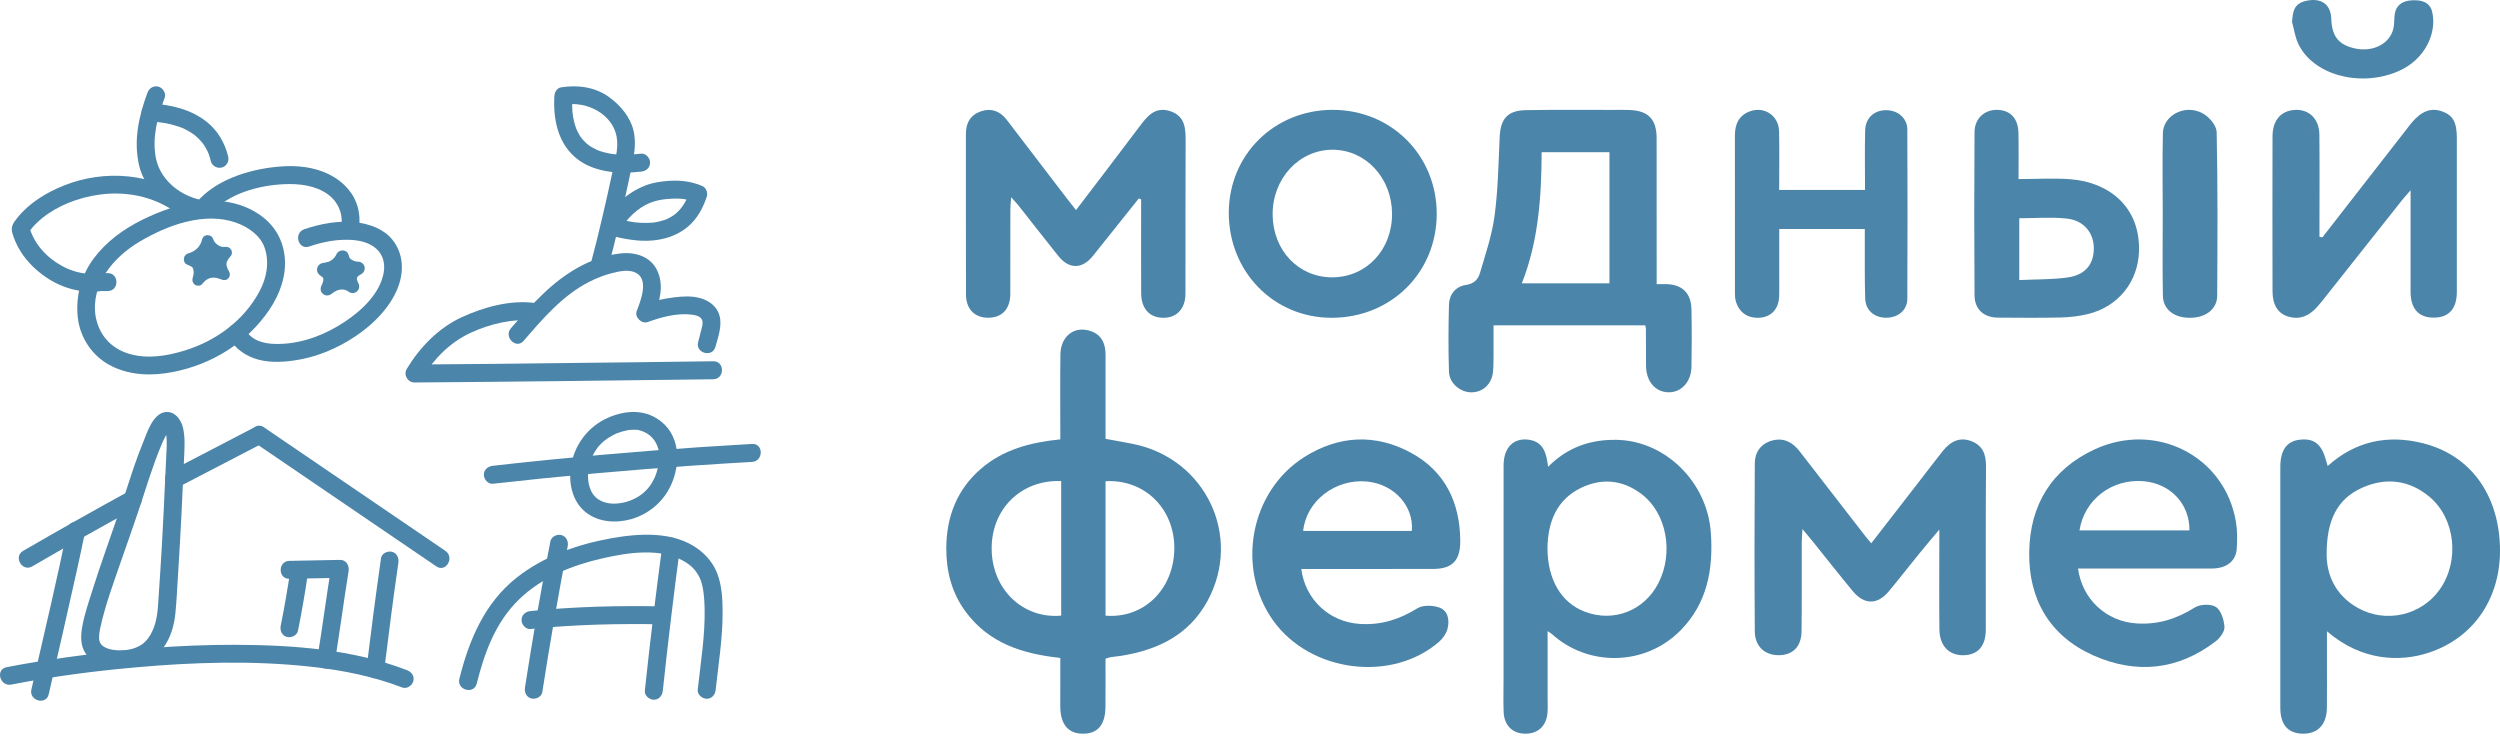<svg width="117" height="35" viewBox="0 0 117 35" fill="none" xmlns="http://www.w3.org/2000/svg">
<g id="Group 24">
<path id="Vector" d="M49.623 30.791C47.871 30.603 46.298 30.116 45.198 28.636C44.546 27.759 44.284 26.747 44.286 25.669C44.29 24.203 44.775 22.93 45.881 21.962C46.942 21.033 48.236 20.702 49.623 20.562C49.623 19.2 49.611 17.895 49.627 16.589C49.64 15.71 50.309 15.219 51.08 15.507C51.577 15.693 51.74 16.107 51.74 16.615C51.74 17.709 51.74 18.802 51.74 19.896C51.74 20.09 51.74 20.287 51.74 20.538C52.183 20.62 52.606 20.691 53.025 20.776C56.417 21.459 58.153 25.083 56.518 28.111C55.65 29.716 54.195 30.408 52.503 30.687C52.331 30.715 52.158 30.728 51.986 30.754C51.919 30.765 51.856 30.791 51.738 30.827C51.738 31.577 51.742 32.325 51.736 33.075C51.73 33.929 51.369 34.348 50.657 34.337C49.988 34.328 49.627 33.892 49.621 33.077C49.619 32.342 49.623 31.608 49.623 30.791ZM51.74 22.522C51.74 24.644 51.74 26.73 51.74 28.813C53.526 28.958 54.927 27.588 54.958 25.703C54.987 23.827 53.579 22.416 51.74 22.522ZM49.663 22.515C47.768 22.438 46.368 23.853 46.41 25.744C46.45 27.603 47.885 28.971 49.663 28.811C49.663 26.728 49.663 24.64 49.663 22.515Z" fill="#4C85AA"/>
<path id="Vector_2" d="M77.532 13.298C77.747 13.298 77.871 13.296 77.996 13.298C78.723 13.318 79.141 13.716 79.159 14.456C79.18 15.356 79.176 16.257 79.161 17.159C79.15 17.872 78.686 18.37 78.081 18.359C77.471 18.348 77.044 17.852 77.035 17.134C77.029 16.547 77.031 15.958 77.027 15.371C77.027 15.336 77.012 15.3 76.994 15.225C74.665 15.225 72.327 15.225 69.898 15.225C69.898 15.664 69.9 16.113 69.898 16.563C69.896 16.837 69.898 17.114 69.874 17.389C69.822 17.961 69.419 18.346 68.888 18.361C68.361 18.377 67.829 17.945 67.812 17.4C67.779 16.355 67.784 15.305 67.812 14.259C67.825 13.77 68.129 13.406 68.599 13.338C68.968 13.284 69.174 13.083 69.258 12.79C69.521 11.9 69.825 11.01 69.946 10.095C70.109 8.879 70.13 7.643 70.184 6.415C70.224 5.56 70.551 5.171 71.408 5.155C72.761 5.131 74.116 5.146 75.47 5.144C75.741 5.144 76.012 5.135 76.283 5.148C77.148 5.188 77.528 5.587 77.53 6.464C77.534 8.522 77.532 10.582 77.532 12.64C77.532 12.833 77.532 13.03 77.532 13.298ZM72.149 7.124C72.141 9.26 71.993 11.309 71.221 13.26C72.624 13.26 73.969 13.26 75.322 13.26C75.322 11.196 75.322 9.169 75.322 7.124C74.257 7.124 73.234 7.124 72.149 7.124Z" fill="#4C85AA"/>
<path id="Vector_3" d="M72.451 21.847C73.359 20.929 74.433 20.565 75.651 20.584C77.929 20.621 79.896 22.552 80.066 24.913C80.191 26.644 79.898 28.227 78.659 29.492C77.022 31.163 74.353 31.234 72.622 29.669C72.587 29.637 72.542 29.613 72.428 29.538C72.428 30.603 72.428 31.61 72.428 32.616C72.428 32.867 72.443 33.119 72.422 33.367C72.368 33.992 71.956 34.356 71.346 34.337C70.775 34.32 70.392 33.936 70.37 33.319C70.351 32.819 70.366 32.319 70.366 31.817C70.366 28.473 70.364 25.129 70.368 21.785C70.368 20.938 70.843 20.465 71.578 20.584C72.238 20.69 72.377 21.224 72.451 21.847ZM72.422 25.648C72.426 27.127 73.064 28.214 74.179 28.632C75.525 29.139 76.956 28.578 77.615 27.287C78.341 25.86 77.997 24.016 76.83 23.126C75.93 22.44 74.939 22.363 73.964 22.846C72.862 23.391 72.437 24.417 72.422 25.648Z" fill="#4C85AA"/>
<path id="Vector_4" d="M108.936 21.809C110.242 20.638 111.749 20.328 113.404 20.746C115.584 21.296 116.909 23.092 116.997 25.54C117.082 27.927 115.806 29.857 113.631 30.557C112.341 30.974 110.546 30.961 108.901 29.544C108.901 29.984 108.901 30.346 108.901 30.708C108.901 31.513 108.908 32.319 108.899 33.123C108.89 33.91 108.475 34.346 107.77 34.337C107.08 34.327 106.719 33.917 106.719 33.126C106.717 29.367 106.717 25.609 106.719 21.852C106.719 21.059 107.027 20.638 107.648 20.576C108.314 20.507 108.665 20.798 108.868 21.581C108.886 21.645 108.908 21.712 108.936 21.809ZM108.888 25.919C108.877 26.849 109.264 27.849 110.358 28.457C111.672 29.186 113.326 28.794 114.177 27.592C115.125 26.256 114.915 24.267 113.701 23.252C112.749 22.454 111.651 22.335 110.55 22.825C109.347 23.36 108.888 24.399 108.888 25.919Z" fill="#4C85AA"/>
<path id="Vector_5" d="M53.295 9.289C52.581 10.183 51.87 11.077 51.154 11.969C50.645 12.606 50.031 12.61 49.525 11.975C48.894 11.185 48.273 10.388 47.647 9.595C47.566 9.494 47.474 9.402 47.321 9.229C47.304 9.486 47.285 9.646 47.285 9.809C47.283 11.122 47.288 12.435 47.283 13.748C47.281 14.461 46.895 14.873 46.24 14.87C45.611 14.868 45.21 14.466 45.208 13.783C45.2 11.276 45.208 8.769 45.204 6.263C45.204 5.741 45.428 5.365 45.928 5.203C46.408 5.047 46.812 5.211 47.113 5.604C48.051 6.827 48.985 8.051 49.921 9.276C50.054 9.451 50.191 9.624 50.357 9.833C51.355 8.52 52.334 7.248 53.299 5.961C53.671 5.466 54.038 4.963 54.769 5.203C55.495 5.443 55.489 6.058 55.487 6.679C55.474 9.032 55.485 11.385 55.48 13.738C55.478 14.486 55.028 14.924 54.333 14.868C53.76 14.823 53.411 14.406 53.407 13.724C53.399 12.427 53.405 11.132 53.405 9.835C53.405 9.667 53.405 9.5 53.405 9.332C53.366 9.319 53.331 9.303 53.295 9.289Z" fill="#4C85AA"/>
<path id="Vector_6" d="M87.575 25.426C88.336 24.445 89.067 23.505 89.795 22.562C90.167 22.082 90.534 21.598 90.911 21.121C91.302 20.624 91.74 20.458 92.23 20.635C92.785 20.837 92.949 21.253 92.945 21.812C92.927 24.358 92.938 26.906 92.936 29.451C92.936 30.23 92.573 30.65 91.899 30.665C91.217 30.68 90.773 30.23 90.764 29.454C90.747 28.11 90.76 26.765 90.76 25.422C90.76 25.264 90.76 25.106 90.76 24.784C90.39 25.225 90.11 25.552 89.841 25.884C89.355 26.481 88.885 27.087 88.393 27.677C87.866 28.311 87.245 28.311 86.713 27.669C86.085 26.912 85.479 26.138 84.862 25.372C84.722 25.198 84.578 25.027 84.355 24.758C84.337 25.059 84.322 25.227 84.322 25.396C84.32 26.776 84.329 28.155 84.313 29.535C84.305 30.266 83.904 30.663 83.239 30.663C82.587 30.663 82.128 30.247 82.124 29.545C82.106 26.927 82.108 24.311 82.124 21.692C82.126 21.174 82.397 20.765 82.935 20.617C83.471 20.473 83.889 20.692 84.215 21.112C85.219 22.413 86.225 23.711 87.234 25.01C87.325 25.138 87.43 25.253 87.575 25.426Z" fill="#4C85AA"/>
<path id="Vector_7" d="M108.69 11.105C110.014 9.406 111.336 7.707 112.659 6.007C112.724 5.925 112.783 5.839 112.85 5.761C113.318 5.2 113.767 5.029 114.282 5.21C114.798 5.391 114.98 5.718 114.98 6.455C114.98 8.857 114.98 11.259 114.98 13.663C114.98 14.442 114.612 14.857 113.923 14.865C113.201 14.876 112.815 14.457 112.815 13.655C112.813 12.122 112.815 10.589 112.815 8.903C112.618 9.131 112.501 9.26 112.395 9.394C111.164 10.947 109.934 12.5 108.703 14.054C108.627 14.148 108.549 14.243 108.469 14.335C108.112 14.744 107.678 14.989 107.098 14.818C106.61 14.674 106.357 14.28 106.354 13.637C106.348 11.216 106.348 8.798 106.354 6.377C106.357 5.681 106.697 5.247 107.258 5.159C107.992 5.044 108.538 5.508 108.547 6.301C108.562 7.715 108.551 9.131 108.551 10.544C108.551 10.725 108.551 10.904 108.551 11.085C108.601 11.093 108.645 11.099 108.69 11.105Z" fill="#4C85AA"/>
<path id="Vector_8" d="M97.252 26.608C97.449 28.057 98.58 29.079 99.975 29.175C100.981 29.244 101.864 28.969 102.716 28.43C102.97 28.272 103.472 28.254 103.709 28.408C103.947 28.565 104.083 29.012 104.105 29.34C104.118 29.557 103.897 29.857 103.698 30.011C101.925 31.373 99.969 31.559 97.979 30.678C95.94 29.774 94.927 28.059 94.967 25.821C95.004 23.625 96.016 21.964 98.028 21.031C100.9 19.701 104.12 21.346 104.64 24.41C104.71 24.826 104.708 25.262 104.679 25.684C104.64 26.266 104.195 26.604 103.522 26.606C101.645 26.61 99.767 26.608 97.89 26.608C97.69 26.608 97.491 26.608 97.252 26.608ZM97.32 24.824C99.062 24.824 100.764 24.824 102.466 24.824C102.479 23.576 101.57 22.623 100.308 22.52C98.838 22.4 97.543 23.379 97.32 24.824Z" fill="#4C85AA"/>
<path id="Vector_9" d="M60.9 26.629C61.09 28.078 62.226 29.111 63.643 29.2C64.626 29.263 65.488 28.994 66.327 28.472C66.593 28.306 67.065 28.322 67.377 28.439C67.775 28.589 67.849 29.041 67.74 29.442C67.681 29.657 67.528 29.877 67.36 30.025C65.148 31.958 61.326 31.472 59.59 29.05C57.839 26.606 58.496 22.998 61.038 21.392C62.654 20.37 64.383 20.283 66.063 21.206C67.622 22.064 68.323 23.504 68.34 25.296C68.349 26.237 67.971 26.624 67.063 26.627C65.008 26.631 62.958 26.629 60.9 26.629ZM66.074 24.848C66.172 23.672 65.239 22.659 63.977 22.536C62.501 22.395 61.134 23.437 60.988 24.848C62.687 24.848 64.381 24.848 66.074 24.848Z" fill="#4C85AA"/>
<path id="Vector_10" d="M62.374 5.141C65.113 5.143 67.239 7.27 67.239 10.008C67.237 12.761 65.095 14.875 62.313 14.873C59.604 14.869 57.499 12.711 57.507 9.948C57.515 7.239 59.641 5.139 62.374 5.141ZM65.148 9.994C65.136 8.328 63.924 7.021 62.384 7.008C60.806 6.996 59.547 8.351 59.559 10.047C59.572 11.723 60.773 12.983 62.354 12.979C63.954 12.973 65.16 11.686 65.148 9.994Z" fill="#4C85AA"/>
<path id="Vector_11" d="M83.265 8.888C84.642 8.888 85.925 8.888 87.283 8.888C87.283 7.943 87.266 7.026 87.289 6.112C87.303 5.485 87.759 5.111 88.376 5.161C88.864 5.2 89.261 5.563 89.263 6.054C89.276 8.697 89.276 11.34 89.263 13.98C89.261 14.517 88.829 14.872 88.272 14.87C87.717 14.87 87.309 14.523 87.291 13.97C87.264 13.101 87.276 12.231 87.272 11.362C87.272 11.161 87.272 10.957 87.272 10.717C85.935 10.717 84.639 10.717 83.269 10.717C83.269 11.531 83.269 12.342 83.269 13.154C83.269 13.392 83.273 13.631 83.265 13.869C83.242 14.451 82.909 14.821 82.375 14.868C81.8 14.917 81.365 14.615 81.228 14.062C81.2 13.949 81.195 13.826 81.195 13.709C81.193 11.253 81.193 8.8 81.193 6.344C81.193 5.824 81.369 5.403 81.895 5.21C82.568 4.961 83.245 5.413 83.261 6.141C83.282 7.043 83.265 7.943 83.265 8.888Z" fill="#4C85AA"/>
<path id="Vector_12" d="M94.468 8.38C95.354 8.38 96.145 8.326 96.926 8.391C98.695 8.538 100.169 9.674 100.105 11.761C100.061 13.197 99.128 14.358 97.701 14.701C97.289 14.8 96.858 14.848 96.436 14.859C95.459 14.882 94.482 14.871 93.505 14.865C92.845 14.861 92.413 14.482 92.408 13.818C92.39 11.273 92.39 8.727 92.408 6.184C92.413 5.543 92.872 5.135 93.462 5.141C94.074 5.147 94.451 5.539 94.463 6.214C94.478 6.9 94.468 7.594 94.468 8.38ZM94.502 10.214C94.502 11.186 94.502 12.103 94.502 13.107C95.284 13.069 96.036 13.088 96.772 12.983C97.592 12.867 97.99 12.364 97.99 11.626C97.992 10.898 97.526 10.316 96.727 10.229C96.005 10.151 95.267 10.214 94.502 10.214Z" fill="#4C85AA"/>
<path id="Vector_13" d="M101.215 10.011C101.215 8.752 101.195 7.492 101.223 6.234C101.241 5.397 102.242 4.867 103.058 5.29C103.395 5.464 103.732 5.873 103.74 6.181C103.794 8.732 103.781 11.283 103.765 13.836C103.763 14.469 103.229 14.871 102.49 14.873C101.749 14.877 101.233 14.483 101.223 13.839C101.2 12.562 101.215 11.287 101.215 10.011Z" fill="#4C85AA"/>
<path id="Vector_14" d="M107.268 1.025C107.307 0.59 107.316 0.17 107.938 0.037C108.641 -0.115 109.083 0.21 109.104 0.88C109.131 1.677 109.428 2.071 110.14 2.25C111.09 2.491 111.953 2.003 112.038 1.178C112.057 0.997 112.047 0.813 112.077 0.636C112.145 0.259 112.409 0.042 112.874 0.015C113.34 -0.013 113.707 0.108 113.818 0.524C114.065 1.45 113.558 2.802 112.167 3.366C110.38 4.091 108.222 3.484 107.549 2.029C107.405 1.709 107.359 1.359 107.268 1.025Z" fill="#4C85AA"/>
<g id="Group">
<g id="Group_2">
<path id="Vector_15" d="M10.682 15.684C10.912 16.279 11.502 16.679 12.102 16.834C12.714 16.993 13.371 16.942 13.988 16.834C14.634 16.72 15.26 16.496 15.844 16.201C16.944 15.643 18.072 14.731 18.574 13.577C18.914 12.794 18.914 11.898 18.362 11.215C17.945 10.701 17.271 10.473 16.634 10.402C15.833 10.312 15 10.471 14.242 10.727C13.732 10.901 13.95 11.711 14.466 11.538C15.058 11.336 15.667 11.209 16.294 11.222C16.746 11.229 17.256 11.323 17.605 11.635C17.631 11.657 17.773 11.818 17.723 11.752C17.758 11.799 17.792 11.851 17.822 11.902C17.898 12.036 17.906 12.049 17.949 12.227C18.009 12.475 17.977 12.789 17.869 13.097C17.54 14.036 16.625 14.781 15.797 15.271C14.879 15.814 13.775 16.162 12.699 16.087C12.498 16.072 12.262 16.022 12.09 15.951C11.919 15.878 11.799 15.796 11.706 15.71C11.657 15.665 11.612 15.614 11.568 15.566C11.5 15.491 11.616 15.641 11.566 15.562C11.553 15.542 11.54 15.523 11.526 15.504C11.493 15.45 11.422 15.276 11.493 15.461C11.411 15.25 11.211 15.103 10.976 15.168C10.774 15.222 10.602 15.471 10.682 15.684Z" fill="#4C85AA"/>
</g>
</g>
<g id="Group_3">
<g id="Group_4">
<path id="Vector_16" d="M16.77 10.852C16.901 10.225 16.806 9.565 16.434 9.033C16.048 8.479 15.475 8.129 14.832 7.941C14.139 7.737 13.403 7.743 12.694 7.836C11.982 7.93 11.293 8.109 10.639 8.411C10.124 8.65 9.637 8.981 9.254 9.403C8.891 9.803 9.483 10.4 9.848 9.997C10.695 9.059 12.081 8.673 13.318 8.619C14.008 8.589 14.77 8.678 15.348 9.097C15.829 9.448 16.083 10.04 15.96 10.628C15.848 11.157 16.659 11.381 16.77 10.852Z" fill="#4C85AA"/>
</g>
</g>
<g id="Group_5">
<g id="Group_6">
<path id="Vector_17" d="M24.506 15.952C25.393 14.92 26.338 13.82 27.569 13.192C27.914 13.017 28.273 12.875 28.648 12.78C28.966 12.699 29.35 12.615 29.67 12.727C30.42 12.991 29.989 14.064 29.799 14.554C29.685 14.843 30.03 15.175 30.316 15.071C30.943 14.841 31.689 14.641 32.364 14.724C32.54 14.744 32.792 14.796 32.861 14.983C32.91 15.116 32.858 15.286 32.826 15.416C32.779 15.614 32.727 15.81 32.673 16.007C32.531 16.529 33.341 16.752 33.483 16.231C33.608 15.773 33.801 15.252 33.675 14.776C33.565 14.357 33.207 14.083 32.807 13.962C32.411 13.842 31.98 13.864 31.575 13.913C31.067 13.973 30.572 14.085 30.092 14.262C30.264 14.434 30.437 14.608 30.609 14.78C30.878 14.091 31.091 13.347 30.749 12.643C30.426 11.978 29.692 11.78 29.007 11.864C27.619 12.034 26.415 12.796 25.425 13.745C24.891 14.255 24.394 14.802 23.912 15.36C23.561 15.766 24.153 16.363 24.506 15.952Z" fill="#4C85AA"/>
</g>
</g>
<g id="Group_7">
<g id="Group_8">
<path id="Vector_18" d="M33.383 16.907C32.274 16.922 31.164 16.937 30.053 16.95C27.756 16.978 25.459 17.004 23.162 17.028C21.907 17.041 20.652 17.052 19.397 17.06C19.518 17.271 19.64 17.482 19.759 17.693C20.303 16.795 21.065 16.018 22.026 15.575C22.932 15.157 24.014 14.89 25.015 15.019C25.241 15.049 25.435 14.804 25.435 14.599C25.435 14.347 25.241 14.208 25.015 14.178C23.868 14.029 22.637 14.373 21.603 14.849C20.519 15.348 19.645 16.257 19.035 17.267C18.87 17.54 19.081 17.902 19.397 17.9C21.705 17.885 24.015 17.861 26.324 17.835C28.286 17.813 30.251 17.788 32.214 17.764C32.602 17.758 32.993 17.755 33.381 17.749C33.923 17.74 33.925 16.899 33.383 16.907Z" fill="#4C85AA"/>
</g>
</g>
<g id="Group_9">
<g id="Group_10">
<path id="Vector_19" d="M28.445 12.598C28.841 11.112 29.183 9.611 29.502 8.105C29.642 7.444 29.812 6.761 29.642 6.086C29.484 5.463 29.026 4.921 28.514 4.55C27.855 4.07 27.043 3.963 26.253 4.088C26.066 4.118 25.954 4.324 25.945 4.494C25.879 5.599 26.118 6.766 27.047 7.465C27.661 7.928 28.456 8.079 29.211 8.081C29.476 8.081 29.739 8.059 30.005 8.032C30.231 8.01 30.425 7.855 30.425 7.612C30.425 7.401 30.233 7.17 30.005 7.192C29.803 7.211 29.599 7.231 29.396 7.237C29.254 7.241 29.11 7.241 28.968 7.233C28.893 7.229 28.819 7.224 28.744 7.216C28.705 7.213 28.668 7.209 28.628 7.203C28.724 7.216 28.606 7.2 28.574 7.194C28.41 7.166 28.245 7.125 28.087 7.073C28.047 7.059 28.008 7.045 27.971 7.03C27.904 7.003 28.01 7.05 27.924 7.009C27.842 6.97 27.764 6.929 27.685 6.882C27.648 6.86 27.612 6.837 27.579 6.813C27.558 6.8 27.47 6.731 27.53 6.779C27.457 6.72 27.386 6.656 27.323 6.587C27.2 6.456 27.131 6.359 27.03 6.156C26.974 6.044 26.961 6.008 26.918 5.874C26.877 5.745 26.847 5.612 26.822 5.478C26.766 5.156 26.77 4.817 26.791 4.49C26.688 4.624 26.585 4.761 26.483 4.895C27.474 4.74 28.66 5.336 28.858 6.393C28.964 6.959 28.767 7.562 28.649 8.113C28.505 8.785 28.356 9.456 28.199 10.124C28.023 10.877 27.84 11.627 27.64 12.373C27.495 12.899 28.305 13.121 28.445 12.598Z" fill="#4C85AA"/>
</g>
</g>
<g id="Group_11">
<g id="Group_12">
<path id="Vector_20" d="M28.513 11.014C28.675 11.039 28.836 11.091 28.997 11.124C29.314 11.194 29.639 11.242 29.964 11.263C30.767 11.309 31.578 11.128 32.201 10.602C32.635 10.237 32.909 9.722 33.081 9.192C33.133 9.031 33.049 8.79 32.889 8.717C32.403 8.499 31.886 8.43 31.355 8.461C30.963 8.486 30.569 8.536 30.201 8.682C29.368 9.009 28.696 9.617 28.263 10.4C27.999 10.872 28.726 11.298 28.989 10.824C29.314 10.239 29.846 9.724 30.425 9.492C30.69 9.386 30.967 9.334 31.251 9.311C31.652 9.278 32.091 9.276 32.465 9.446C32.401 9.287 32.336 9.13 32.272 8.971C32.143 9.367 31.96 9.692 31.671 9.957C31.641 9.985 31.609 10.011 31.578 10.038C31.628 9.997 31.533 10.068 31.518 10.079C31.443 10.129 31.365 10.176 31.282 10.217C31.249 10.234 31.213 10.251 31.18 10.265C31.135 10.286 31.185 10.262 31.193 10.26C31.169 10.269 31.146 10.278 31.122 10.286C31.04 10.314 30.956 10.34 30.872 10.361C30.799 10.377 30.728 10.392 30.655 10.405C30.58 10.419 30.702 10.404 30.603 10.413C30.56 10.417 30.519 10.422 30.476 10.424C30.317 10.435 30.158 10.435 29.999 10.428C29.927 10.424 29.854 10.419 29.781 10.411C29.749 10.407 29.716 10.404 29.684 10.4C29.564 10.387 29.703 10.404 29.639 10.394C29.512 10.374 29.385 10.353 29.26 10.325C29.086 10.288 28.914 10.232 28.739 10.208C28.515 10.176 28.287 10.264 28.222 10.501C28.166 10.695 28.287 10.983 28.513 11.014Z" fill="#4C85AA"/>
</g>
</g>
<g id="Group_13">
<g id="Group_14">
<path id="Vector_21" d="M7.644 30.319C7.993 29.835 8.156 29.258 8.212 28.67C8.268 28.086 8.294 27.495 8.331 26.911C8.391 25.968 8.445 25.023 8.492 24.08C8.537 23.185 8.576 22.289 8.617 21.394C8.637 20.939 8.669 20.468 8.565 20.02C8.471 19.614 8.141 19.185 7.67 19.299C7.125 19.431 6.867 20.287 6.686 20.733C6.411 21.405 6.183 22.095 5.961 22.784C5.627 23.822 5.265 24.851 4.906 25.882C4.704 26.463 4.506 27.045 4.323 27.632C4.142 28.209 3.933 28.801 3.836 29.4C3.771 29.809 3.771 30.233 4.01 30.586C4.267 30.967 4.695 31.169 5.14 31.234C6.101 31.374 7.048 31.104 7.644 30.319C7.78 30.138 7.672 29.849 7.493 29.744C7.278 29.619 7.056 29.714 6.917 29.895C7.001 29.785 6.899 29.918 6.88 29.938C6.85 29.972 6.818 30.005 6.785 30.037C6.673 30.145 6.634 30.172 6.479 30.252C6.137 30.431 5.7 30.467 5.323 30.416C5.184 30.398 5.027 30.357 4.923 30.3C4.846 30.259 4.816 30.237 4.794 30.216C4.775 30.198 4.757 30.181 4.74 30.16C4.663 30.08 4.772 30.22 4.717 30.131C4.703 30.106 4.689 30.082 4.676 30.058C4.645 30.002 4.704 30.151 4.675 30.056C4.663 30.018 4.656 29.979 4.643 29.942C4.615 29.856 4.647 30.017 4.643 29.962C4.641 29.921 4.637 29.884 4.637 29.843C4.635 29.712 4.652 29.585 4.678 29.458C4.902 28.388 5.293 27.337 5.649 26.306C6.004 25.279 6.374 24.255 6.706 23.221C6.884 22.666 7.063 22.113 7.263 21.566C7.373 21.264 7.489 20.963 7.614 20.685C7.668 20.565 7.726 20.446 7.79 20.33C7.816 20.281 7.844 20.233 7.874 20.186C7.889 20.164 7.903 20.139 7.918 20.117C7.965 20.044 7.872 20.18 7.922 20.111C7.967 20.05 7.989 20.078 7.92 20.098C7.935 20.093 7.997 20.07 7.917 20.095C7.868 20.109 7.816 20.134 7.763 20.115C7.683 20.087 7.702 20.023 7.72 20.111C7.724 20.136 7.762 20.25 7.773 20.32C7.833 20.692 7.791 21.088 7.775 21.462C7.739 22.253 7.704 23.045 7.664 23.835C7.62 24.759 7.569 25.684 7.511 26.608C7.476 27.178 7.437 27.749 7.397 28.319C7.358 28.892 7.263 29.419 6.919 29.895C6.787 30.08 6.888 30.364 7.071 30.47C7.28 30.594 7.509 30.504 7.644 30.319Z" fill="#4C85AA"/>
</g>
</g>
<g id="Group_15">
<g id="Group_16">
<path id="Vector_22" d="M1.506 26.508C3.134 25.562 4.776 24.638 6.427 23.732C6.901 23.473 6.477 22.746 6.003 23.006C4.352 23.912 2.71 24.836 1.082 25.781C0.613 26.052 1.037 26.78 1.506 26.508Z" fill="#4C85AA"/>
</g>
</g>
<g id="Group_17">
<g id="Group_18">
<path id="Vector_23" d="M8.36 22.789C9.688 22.098 11.018 21.409 12.346 20.718C12.826 20.468 12.402 19.743 11.922 19.991C10.594 20.683 9.264 21.372 7.936 22.063C7.455 22.313 7.88 23.039 8.36 22.789Z" fill="#4C85AA"/>
</g>
</g>
<g id="Group_19">
<g id="Group_20">
<path id="Vector_24" d="M3.156 24.735C2.691 27.015 2.155 29.282 1.634 31.551C1.58 31.791 1.524 32.029 1.469 32.269C1.348 32.795 2.159 33.019 2.28 32.493C2.726 30.565 3.167 28.634 3.595 26.703C3.723 26.122 3.85 25.544 3.968 24.961C4.075 24.43 3.264 24.205 3.156 24.735Z" fill="#4C85AA"/>
</g>
</g>
<g id="Group_21">
<g id="Group_22">
<path id="Vector_25" d="M11.922 20.72C14.162 22.246 16.403 23.77 18.642 25.296C19.236 25.699 19.828 26.104 20.422 26.508C20.87 26.812 21.29 26.086 20.845 25.781C18.606 24.256 16.365 22.732 14.126 21.206C13.532 20.802 12.94 20.397 12.346 19.994C11.898 19.689 11.476 20.418 11.922 20.72Z" fill="#4C85AA"/>
</g>
</g>
<g id="Group_23">
<g id="Group_24">
<path id="Vector_26" d="M17.833 26.119C17.583 27.852 17.361 29.588 17.146 31.327C17.118 31.553 17.359 31.747 17.566 31.747C17.816 31.747 17.958 31.553 17.986 31.327C18.19 29.663 18.403 28.001 18.643 26.343C18.675 26.119 18.587 25.891 18.35 25.825C18.152 25.771 17.865 25.892 17.833 26.119Z" fill="#4C85AA"/>
</g>
</g>
<g id="Group_25">
<g id="Group_26">
<path id="Vector_27" d="M0.527 32.039C2.456 31.66 4.357 31.411 6.313 31.236C9.069 30.989 11.867 30.9 14.621 31.21C16.05 31.37 17.48 31.656 18.825 32.175C19.036 32.257 19.286 32.086 19.342 31.882C19.408 31.645 19.262 31.447 19.049 31.365C16.513 30.384 13.688 30.184 10.995 30.177C8.358 30.171 5.723 30.399 3.112 30.763C2.172 30.894 1.235 31.043 0.303 31.226C-0.227 31.333 -0.003 32.143 0.527 32.039Z" fill="#4C85AA"/>
</g>
</g>
<g id="Group_27">
<g id="Group_28">
<path id="Vector_28" d="M13.598 26.627C13.467 27.519 13.316 28.404 13.136 29.291C13.093 29.506 13.198 29.756 13.43 29.809C13.639 29.857 13.9 29.745 13.947 29.515C14.126 28.63 14.276 27.745 14.408 26.851C14.44 26.634 14.354 26.387 14.115 26.333C13.915 26.288 13.631 26.395 13.598 26.627Z" fill="#4C85AA"/>
</g>
</g>
<g id="Group_29">
<g id="Group_30">
<path id="Vector_29" d="M13.541 27.088C14.331 27.069 15.119 27.062 15.909 27.043C15.775 26.866 15.639 26.688 15.504 26.511C15.274 27.925 15.089 29.346 14.86 30.759C14.824 30.984 14.918 31.212 15.153 31.277C15.353 31.331 15.633 31.208 15.67 30.984C15.9 29.57 16.085 28.149 16.314 26.735C16.358 26.475 16.206 26.195 15.909 26.203C15.119 26.221 14.331 26.229 13.541 26.248C13.002 26.259 13 27.099 13.541 27.088Z" fill="#4C85AA"/>
</g>
</g>
<g id="Group_31">
<g id="Group_32">
<path id="Vector_30" d="M22.311 31.993C22.677 30.529 23.196 29.107 24.307 28.037C25.366 27.016 26.78 26.452 28.193 26.131C29.389 25.858 30.886 25.63 31.984 26.25C32.334 26.446 32.565 26.676 32.741 27.031C32.92 27.395 32.965 27.994 32.976 28.465C33.004 29.748 32.791 31.012 32.653 32.282C32.629 32.508 32.864 32.702 33.073 32.702C33.322 32.702 33.469 32.508 33.493 32.282C33.624 31.081 33.818 29.89 33.818 28.678C33.818 28.082 33.79 27.445 33.583 26.881C33.404 26.394 33.086 26 32.67 25.694C31.53 24.855 29.932 24.956 28.617 25.189C27.024 25.473 25.452 26.028 24.172 27.04C22.673 28.226 21.948 29.965 21.498 31.77C21.369 32.295 22.18 32.519 22.311 31.993Z" fill="#4C85AA"/>
</g>
</g>
<g id="Group_33">
<g id="Group_34">
<path id="Vector_31" d="M23.063 22.64C26.197 22.287 29.336 22.003 32.481 21.787C33.386 21.725 34.292 21.669 35.198 21.617C35.736 21.587 35.74 20.746 35.198 20.776C32.051 20.954 28.906 21.198 25.771 21.51C24.869 21.6 23.965 21.697 23.065 21.798C22.839 21.824 22.645 21.973 22.645 22.218C22.643 22.427 22.837 22.666 23.063 22.64Z" fill="#4C85AA"/>
</g>
</g>
<g id="Group_35">
<g id="Group_36">
<path id="Vector_32" d="M25.758 25.335C25.32 27.604 24.924 29.885 24.569 32.17C24.533 32.395 24.627 32.622 24.862 32.688C25.062 32.742 25.344 32.62 25.379 32.395C25.734 30.111 26.13 27.83 26.569 25.559C26.612 25.337 26.505 25.106 26.276 25.042C26.068 24.986 25.801 25.111 25.758 25.335Z" fill="#4C85AA"/>
</g>
</g>
<g id="Group_37">
<g id="Group_38">
<path id="Vector_33" d="M24.828 29.438C26.873 29.228 28.942 29.178 30.997 29.219C31.538 29.23 31.538 28.39 30.997 28.379C28.942 28.339 26.873 28.388 24.828 28.597C24.602 28.619 24.408 28.775 24.408 29.017C24.408 29.227 24.602 29.462 24.828 29.438Z" fill="#4C85AA"/>
</g>
</g>
<g id="Group_39">
<g id="Group_40">
<path id="Vector_34" d="M30.989 25.582C30.688 27.827 30.418 30.075 30.178 32.327C30.154 32.553 30.39 32.748 30.599 32.748C30.845 32.748 30.995 32.553 31.019 32.327C31.26 30.075 31.529 27.827 31.829 25.582C31.859 25.356 31.615 25.162 31.409 25.162C31.157 25.162 31.019 25.356 30.989 25.582Z" fill="#4C85AA"/>
</g>
</g>
<g id="Group_41">
<g id="Group_42">
<path id="Vector_35" d="M3.665 15.041C3.833 15.955 4.405 16.737 5.243 17.144C6.138 17.579 7.135 17.598 8.097 17.409C9.92 17.053 11.55 16.048 12.6 14.505C13.096 13.775 13.419 12.892 13.322 12.001C13.225 11.12 12.762 10.419 12.008 9.956C10.351 8.935 8.289 9.484 6.663 10.285C5.783 10.718 4.975 11.306 4.384 12.098C3.753 12.942 3.503 13.999 3.665 15.041C3.701 15.265 3.981 15.391 4.183 15.335C4.422 15.269 4.511 15.043 4.476 14.817C4.237 13.29 5.309 12.035 6.54 11.305C7.824 10.543 9.552 9.9 11.035 10.416C11.591 10.61 12.181 11.008 12.383 11.588C12.626 12.285 12.473 13.036 12.127 13.669C11.397 15.01 10.11 15.949 8.668 16.397C7.817 16.662 6.885 16.817 6.015 16.55C5.182 16.294 4.635 15.671 4.478 14.817C4.437 14.593 4.166 14.468 3.96 14.524C3.725 14.588 3.624 14.817 3.665 15.041Z" fill="#4C85AA"/>
</g>
</g>
<g id="Group_43">
<g id="Group_44">
<path id="Vector_36" d="M9.28 9.327C8.328 9.088 7.465 8.35 7.288 7.357C7.116 6.388 7.377 5.473 7.708 4.572C7.786 4.36 7.62 4.113 7.415 4.055C7.179 3.992 6.976 4.135 6.897 4.348C6.494 5.446 6.24 6.58 6.511 7.747C6.785 8.933 7.913 9.848 9.056 10.136C9.581 10.27 9.805 9.46 9.28 9.327Z" fill="#4C85AA"/>
</g>
</g>
<g id="Group_45">
<g id="Group_46">
<path id="Vector_37" d="M7.053 5.684C7.497 5.71 7.921 5.775 8.355 5.923C8.545 5.988 8.601 6.01 8.795 6.119C8.868 6.16 8.939 6.203 9.008 6.25C9.042 6.272 9.074 6.296 9.105 6.319C9.13 6.337 9.124 6.332 9.087 6.304C9.103 6.317 9.12 6.332 9.137 6.345C9.251 6.44 9.35 6.545 9.447 6.655C9.46 6.67 9.522 6.752 9.456 6.662C9.479 6.694 9.503 6.726 9.526 6.757C9.563 6.812 9.598 6.87 9.632 6.927C9.664 6.983 9.694 7.041 9.722 7.099C9.733 7.123 9.744 7.15 9.755 7.174C9.703 7.058 9.753 7.172 9.763 7.198C9.806 7.312 9.839 7.428 9.867 7.546C9.921 7.766 10.17 7.899 10.385 7.839C10.611 7.777 10.732 7.544 10.678 7.321C10.53 6.709 10.2 6.13 9.707 5.728C8.954 5.116 8.002 4.897 7.051 4.841C6.825 4.828 6.631 5.045 6.631 5.262C6.633 5.502 6.825 5.671 7.053 5.684Z" fill="#4C85AA"/>
</g>
</g>
<g id="Group_47">
<g id="Group_48">
<path id="Vector_38" d="M8.877 9.371C7.209 8.089 4.891 7.912 2.968 8.691C2.15 9.021 1.362 9.505 0.805 10.2C0.618 10.433 0.49 10.613 0.583 10.928C0.659 11.184 0.77 11.436 0.904 11.666C1.175 12.131 1.548 12.525 1.976 12.848C2.45 13.208 3.018 13.477 3.606 13.586C3.911 13.642 4.221 13.67 4.531 13.645C4.576 13.642 4.622 13.636 4.667 13.63C4.945 13.597 4.647 13.623 4.802 13.621C4.882 13.619 4.962 13.621 5.043 13.621C5.584 13.621 5.584 12.781 5.043 12.781C4.712 12.781 4.385 12.831 4.055 12.805C3.646 12.773 3.24 12.633 2.884 12.437C2.165 12.041 1.571 11.387 1.362 10.583C1.347 10.691 1.334 10.799 1.319 10.906C1.819 10.177 2.686 9.656 3.535 9.371C4.548 9.029 5.651 8.95 6.69 9.219C7.336 9.387 7.924 9.686 8.455 10.093C8.634 10.232 8.925 10.121 9.03 9.942C9.153 9.729 9.056 9.509 8.877 9.371Z" fill="#4C85AA"/>
</g>
</g>
<g id="Group_49">
<g id="Group_50">
<path id="Vector_39" d="M29.323 23.485C28.894 23.604 28.39 23.626 28.003 23.371C27.596 23.1 27.488 22.562 27.525 22.104C27.559 21.69 27.708 21.298 27.955 20.967C28.145 20.713 28.401 20.511 28.713 20.353C28.75 20.334 28.788 20.315 28.825 20.299C28.894 20.267 28.802 20.304 28.873 20.278C28.954 20.248 29.032 20.22 29.114 20.196C29.185 20.175 29.258 20.157 29.331 20.143C29.366 20.136 29.402 20.13 29.436 20.125C29.484 20.116 29.413 20.127 29.409 20.127C29.432 20.125 29.454 20.121 29.477 20.119C29.609 20.108 29.736 20.11 29.867 20.119C29.809 20.116 29.798 20.104 29.856 20.121C29.904 20.134 29.953 20.143 30 20.158C30.108 20.192 30.207 20.241 30.302 20.3C30.636 20.511 30.838 20.904 30.855 21.29C30.859 21.398 30.849 21.505 30.842 21.613C30.836 21.675 30.836 21.652 30.846 21.598C30.842 21.624 30.838 21.652 30.832 21.679C30.821 21.744 30.808 21.808 30.795 21.871C30.762 22.013 30.694 22.228 30.657 22.314C30.668 22.289 30.623 22.384 30.612 22.407C30.591 22.45 30.569 22.493 30.545 22.534C30.496 22.62 30.442 22.706 30.382 22.784C30.375 22.794 30.358 22.814 30.323 22.855C30.287 22.896 30.25 22.936 30.212 22.973C30.136 23.047 30.07 23.105 30 23.156C29.792 23.307 29.568 23.41 29.323 23.485C28.806 23.64 29.026 24.452 29.548 24.295C30.545 23.996 31.279 23.259 31.568 22.258C31.815 21.402 31.725 20.42 31.021 19.794C30.283 19.139 29.316 19.172 28.459 19.548C27.512 19.962 26.86 20.84 26.715 21.862C26.606 22.612 26.782 23.462 27.398 23.961C28.001 24.448 28.823 24.495 29.548 24.295C30.067 24.151 29.846 23.339 29.323 23.485Z" fill="#4C85AA"/>
</g>
</g>
<g id="Group_51">
<path id="Vector_40" d="M8.872 12.122C9.367 11.977 9.615 11.661 9.718 11.267C9.828 11.635 10.258 11.883 10.588 11.814C10.22 12.22 10.295 12.502 10.488 12.845C10.303 12.765 9.729 12.517 9.27 13.103C9.331 12.864 9.356 12.709 9.289 12.494C9.219 12.276 9.051 12.22 8.872 12.141" fill="#4C85AA"/>
<g id="Group_52">
<path id="Vector_41" d="M8.944 12.382C9.202 12.303 9.449 12.176 9.633 11.978C9.802 11.799 9.914 11.577 9.979 11.339C9.805 11.339 9.633 11.339 9.46 11.339C9.619 11.836 10.143 12.171 10.661 12.075C10.573 11.926 10.487 11.776 10.399 11.625C10.218 11.829 10.072 12.062 10.061 12.342C10.052 12.57 10.149 12.787 10.257 12.981C10.38 12.858 10.502 12.736 10.625 12.613C10.416 12.523 10.205 12.451 9.973 12.454C9.619 12.46 9.301 12.637 9.081 12.912C9.23 13 9.38 13.086 9.531 13.173C9.598 12.906 9.633 12.634 9.531 12.37C9.434 12.126 9.239 12.008 9.01 11.909C8.877 11.851 8.722 11.87 8.642 12.006C8.575 12.12 8.604 12.316 8.739 12.374C8.81 12.406 8.885 12.434 8.952 12.473C8.957 12.477 9.008 12.512 8.98 12.49C8.952 12.467 9.002 12.512 9.002 12.512C9.038 12.544 8.997 12.497 9.01 12.522C9.013 12.529 9.038 12.578 9.023 12.538C9.041 12.583 9.053 12.634 9.06 12.682C9.055 12.654 9.06 12.68 9.06 12.693C9.06 12.716 9.062 12.738 9.062 12.761C9.062 12.783 9.06 12.805 9.058 12.83C9.062 12.789 9.055 12.85 9.053 12.858C9.041 12.916 9.028 12.973 9.013 13.031C8.984 13.147 9.032 13.274 9.137 13.336C9.232 13.392 9.389 13.386 9.462 13.293C9.512 13.229 9.568 13.17 9.63 13.117C9.602 13.142 9.675 13.086 9.684 13.082C9.712 13.065 9.742 13.05 9.772 13.035C9.719 13.061 9.803 13.024 9.817 13.02C9.837 13.015 9.859 13.009 9.88 13.003C9.895 13 9.908 12.998 9.923 12.996C9.886 13 9.884 13.002 9.914 12.998C9.942 12.996 9.968 12.994 9.994 12.994C10.02 12.994 10.046 12.996 10.072 12.998C10.102 13.002 10.098 13 10.057 12.994C10.069 12.996 10.082 12.998 10.093 13C10.132 13.007 10.171 13.017 10.211 13.028C10.25 13.039 10.287 13.052 10.325 13.065C10.339 13.071 10.356 13.078 10.371 13.084C10.285 13.056 10.334 13.067 10.354 13.076C10.466 13.125 10.588 13.127 10.679 13.033C10.765 12.947 10.78 12.813 10.722 12.708C10.702 12.671 10.681 12.634 10.662 12.596C10.659 12.591 10.633 12.531 10.646 12.563C10.659 12.594 10.636 12.537 10.633 12.529C10.62 12.494 10.612 12.458 10.603 12.421C10.59 12.372 10.599 12.447 10.601 12.417C10.603 12.4 10.599 12.38 10.599 12.363C10.599 12.348 10.601 12.333 10.601 12.32C10.603 12.376 10.601 12.324 10.605 12.303C10.608 12.288 10.612 12.273 10.618 12.258C10.618 12.258 10.642 12.197 10.631 12.221C10.618 12.249 10.649 12.187 10.653 12.182C10.664 12.161 10.677 12.141 10.691 12.12C10.717 12.079 10.743 12.049 10.78 12.006C10.965 11.799 10.784 11.508 10.519 11.556C10.457 11.567 10.549 11.562 10.515 11.556C10.498 11.554 10.478 11.558 10.459 11.558C10.448 11.558 10.379 11.547 10.44 11.56C10.425 11.556 10.41 11.554 10.396 11.55C10.358 11.541 10.321 11.53 10.283 11.517C10.336 11.537 10.267 11.508 10.261 11.504C10.242 11.494 10.226 11.485 10.209 11.474C10.192 11.463 10.175 11.451 10.158 11.44C10.19 11.461 10.16 11.442 10.145 11.429C10.114 11.403 10.085 11.373 10.059 11.343C10.031 11.311 10.089 11.392 10.048 11.33C10.037 11.313 10.026 11.296 10.016 11.278C10.007 11.261 9.998 11.242 9.988 11.224C10.009 11.267 9.985 11.211 9.981 11.196C9.902 10.949 9.535 10.932 9.462 11.196C9.449 11.241 9.436 11.285 9.421 11.328C9.417 11.336 9.387 11.403 9.413 11.349C9.404 11.369 9.394 11.39 9.383 11.41C9.363 11.45 9.338 11.489 9.314 11.526C9.31 11.532 9.264 11.59 9.301 11.545C9.286 11.562 9.271 11.58 9.256 11.597C9.135 11.726 8.985 11.808 8.804 11.862C8.666 11.905 8.576 12.051 8.616 12.193C8.651 12.331 8.804 12.423 8.944 12.382Z" fill="#4C85AA"/>
</g>
</g>
<g id="Group_53">
<path id="Vector_42" d="M15.148 12.61C15.598 12.574 15.865 12.348 16.022 12.031C16.05 12.365 16.457 12.556 16.75 12.556C16.306 12.785 16.328 13.103 16.497 13.407C16.345 13.265 15.848 13.058 15.311 13.519C15.406 13.325 15.454 13.198 15.436 13.002C15.417 12.804 15.283 12.726 15.143 12.627" fill="#4C85AA"/>
<g id="Group_54">
<path id="Vector_43" d="M15.149 12.919C15.397 12.897 15.645 12.839 15.852 12.694C16.039 12.563 16.189 12.391 16.293 12.188C16.101 12.135 15.907 12.083 15.714 12.031C15.744 12.309 15.884 12.522 16.116 12.675C16.301 12.798 16.532 12.862 16.753 12.865C16.7 12.673 16.648 12.479 16.596 12.286C16.368 12.408 16.148 12.606 16.097 12.871C16.049 13.117 16.114 13.347 16.232 13.564C16.394 13.439 16.557 13.314 16.719 13.187C16.536 13.02 16.295 12.938 16.05 12.925C15.69 12.905 15.361 13.073 15.092 13.299C15.255 13.424 15.417 13.549 15.58 13.676C15.703 13.426 15.785 13.175 15.733 12.893C15.686 12.641 15.498 12.496 15.302 12.357C15.169 12.264 14.95 12.329 14.876 12.469C14.792 12.628 14.846 12.794 14.988 12.895C15.008 12.91 15.051 12.953 15.078 12.959C15.064 12.955 15.033 12.919 15.064 12.949C15.078 12.961 15.091 12.972 15.102 12.983C15.107 12.987 15.137 13.017 15.135 13.02C15.139 13.009 15.089 12.974 15.122 13.007C15.126 13.013 15.13 13.02 15.132 13.026C15.117 12.987 15.113 12.979 15.12 13.002C15.124 13.02 15.149 13.067 15.126 13.002C15.137 13.035 15.132 13.084 15.13 13.119C15.13 13.127 15.13 13.136 15.128 13.144C15.126 13.168 15.126 13.16 15.132 13.121C15.132 13.121 15.122 13.164 15.122 13.168C15.113 13.207 15.098 13.246 15.083 13.284C15.094 13.256 15.096 13.256 15.083 13.284C15.07 13.31 15.059 13.336 15.046 13.362C14.977 13.502 14.997 13.665 15.126 13.764C15.255 13.863 15.414 13.84 15.535 13.739C15.565 13.715 15.567 13.713 15.544 13.73C15.559 13.719 15.576 13.708 15.593 13.696C15.623 13.676 15.655 13.655 15.686 13.637C15.716 13.62 15.748 13.605 15.778 13.59C15.713 13.622 15.778 13.592 15.795 13.586C15.823 13.577 15.852 13.568 15.882 13.56C15.897 13.556 15.91 13.555 15.925 13.551C15.961 13.545 15.953 13.545 15.905 13.553C15.905 13.553 16.039 13.547 16.052 13.549C16.086 13.551 16.133 13.573 16.052 13.547C16.073 13.555 16.099 13.555 16.12 13.56C16.14 13.566 16.163 13.571 16.183 13.579C16.194 13.582 16.26 13.609 16.204 13.584C16.148 13.56 16.207 13.588 16.219 13.592C16.233 13.599 16.25 13.609 16.265 13.618C16.278 13.625 16.291 13.637 16.305 13.644C16.228 13.605 16.254 13.603 16.282 13.627C16.398 13.732 16.564 13.749 16.691 13.652C16.814 13.556 16.846 13.388 16.771 13.25C16.762 13.233 16.753 13.215 16.743 13.198C16.74 13.188 16.734 13.181 16.73 13.172C16.721 13.149 16.725 13.16 16.743 13.201C16.743 13.174 16.719 13.134 16.712 13.104C16.708 13.088 16.706 13.069 16.7 13.052C16.689 13.017 16.704 13.127 16.704 13.075C16.704 13.058 16.704 13.039 16.704 13.022C16.702 12.964 16.685 13.093 16.7 13.037C16.704 13.02 16.71 13.004 16.713 12.987C16.727 12.936 16.685 13.033 16.706 13.004C16.715 12.991 16.721 12.976 16.728 12.963C16.768 12.899 16.725 12.961 16.727 12.963C16.717 12.949 16.857 12.856 16.779 12.906C16.824 12.877 16.867 12.849 16.915 12.824C17.031 12.763 17.098 12.6 17.059 12.473C17.016 12.341 16.9 12.247 16.758 12.245C16.74 12.245 16.723 12.245 16.704 12.243C16.691 12.243 16.635 12.242 16.689 12.243C16.741 12.245 16.687 12.242 16.674 12.24C16.656 12.236 16.635 12.23 16.616 12.225C16.598 12.219 16.577 12.214 16.558 12.206C16.549 12.202 16.491 12.184 16.54 12.2C16.587 12.217 16.532 12.197 16.521 12.191C16.502 12.182 16.486 12.172 16.469 12.161C16.454 12.152 16.441 12.143 16.426 12.133C16.37 12.096 16.435 12.137 16.433 12.141C16.43 12.145 16.355 12.059 16.351 12.057C16.368 12.059 16.389 12.117 16.36 12.064C16.357 12.059 16.344 12.025 16.338 12.023C16.355 12.066 16.359 12.075 16.351 12.053C16.347 12.044 16.346 12.034 16.342 12.025C16.336 12.003 16.331 11.941 16.34 12.031C16.325 11.898 16.254 11.764 16.112 11.73C15.983 11.7 15.825 11.747 15.761 11.874C15.742 11.909 15.724 11.945 15.701 11.98C15.69 11.997 15.679 12.014 15.668 12.031C15.63 12.088 15.713 11.978 15.668 12.031C15.642 12.06 15.615 12.09 15.587 12.118C15.572 12.131 15.557 12.145 15.543 12.158C15.492 12.202 15.6 12.12 15.543 12.158C15.509 12.18 15.473 12.202 15.438 12.221C15.423 12.229 15.397 12.249 15.382 12.249C15.393 12.243 15.404 12.24 15.417 12.234C15.404 12.24 15.389 12.245 15.376 12.249C15.337 12.262 15.296 12.273 15.255 12.283C15.231 12.288 15.208 12.292 15.184 12.296C15.162 12.3 15.167 12.3 15.204 12.294C15.188 12.296 15.171 12.298 15.154 12.3C14.992 12.314 14.835 12.432 14.844 12.61C14.844 12.764 14.975 12.936 15.149 12.919Z" fill="#4C85AA"/>
</g>
</g>
</g>
</svg>
